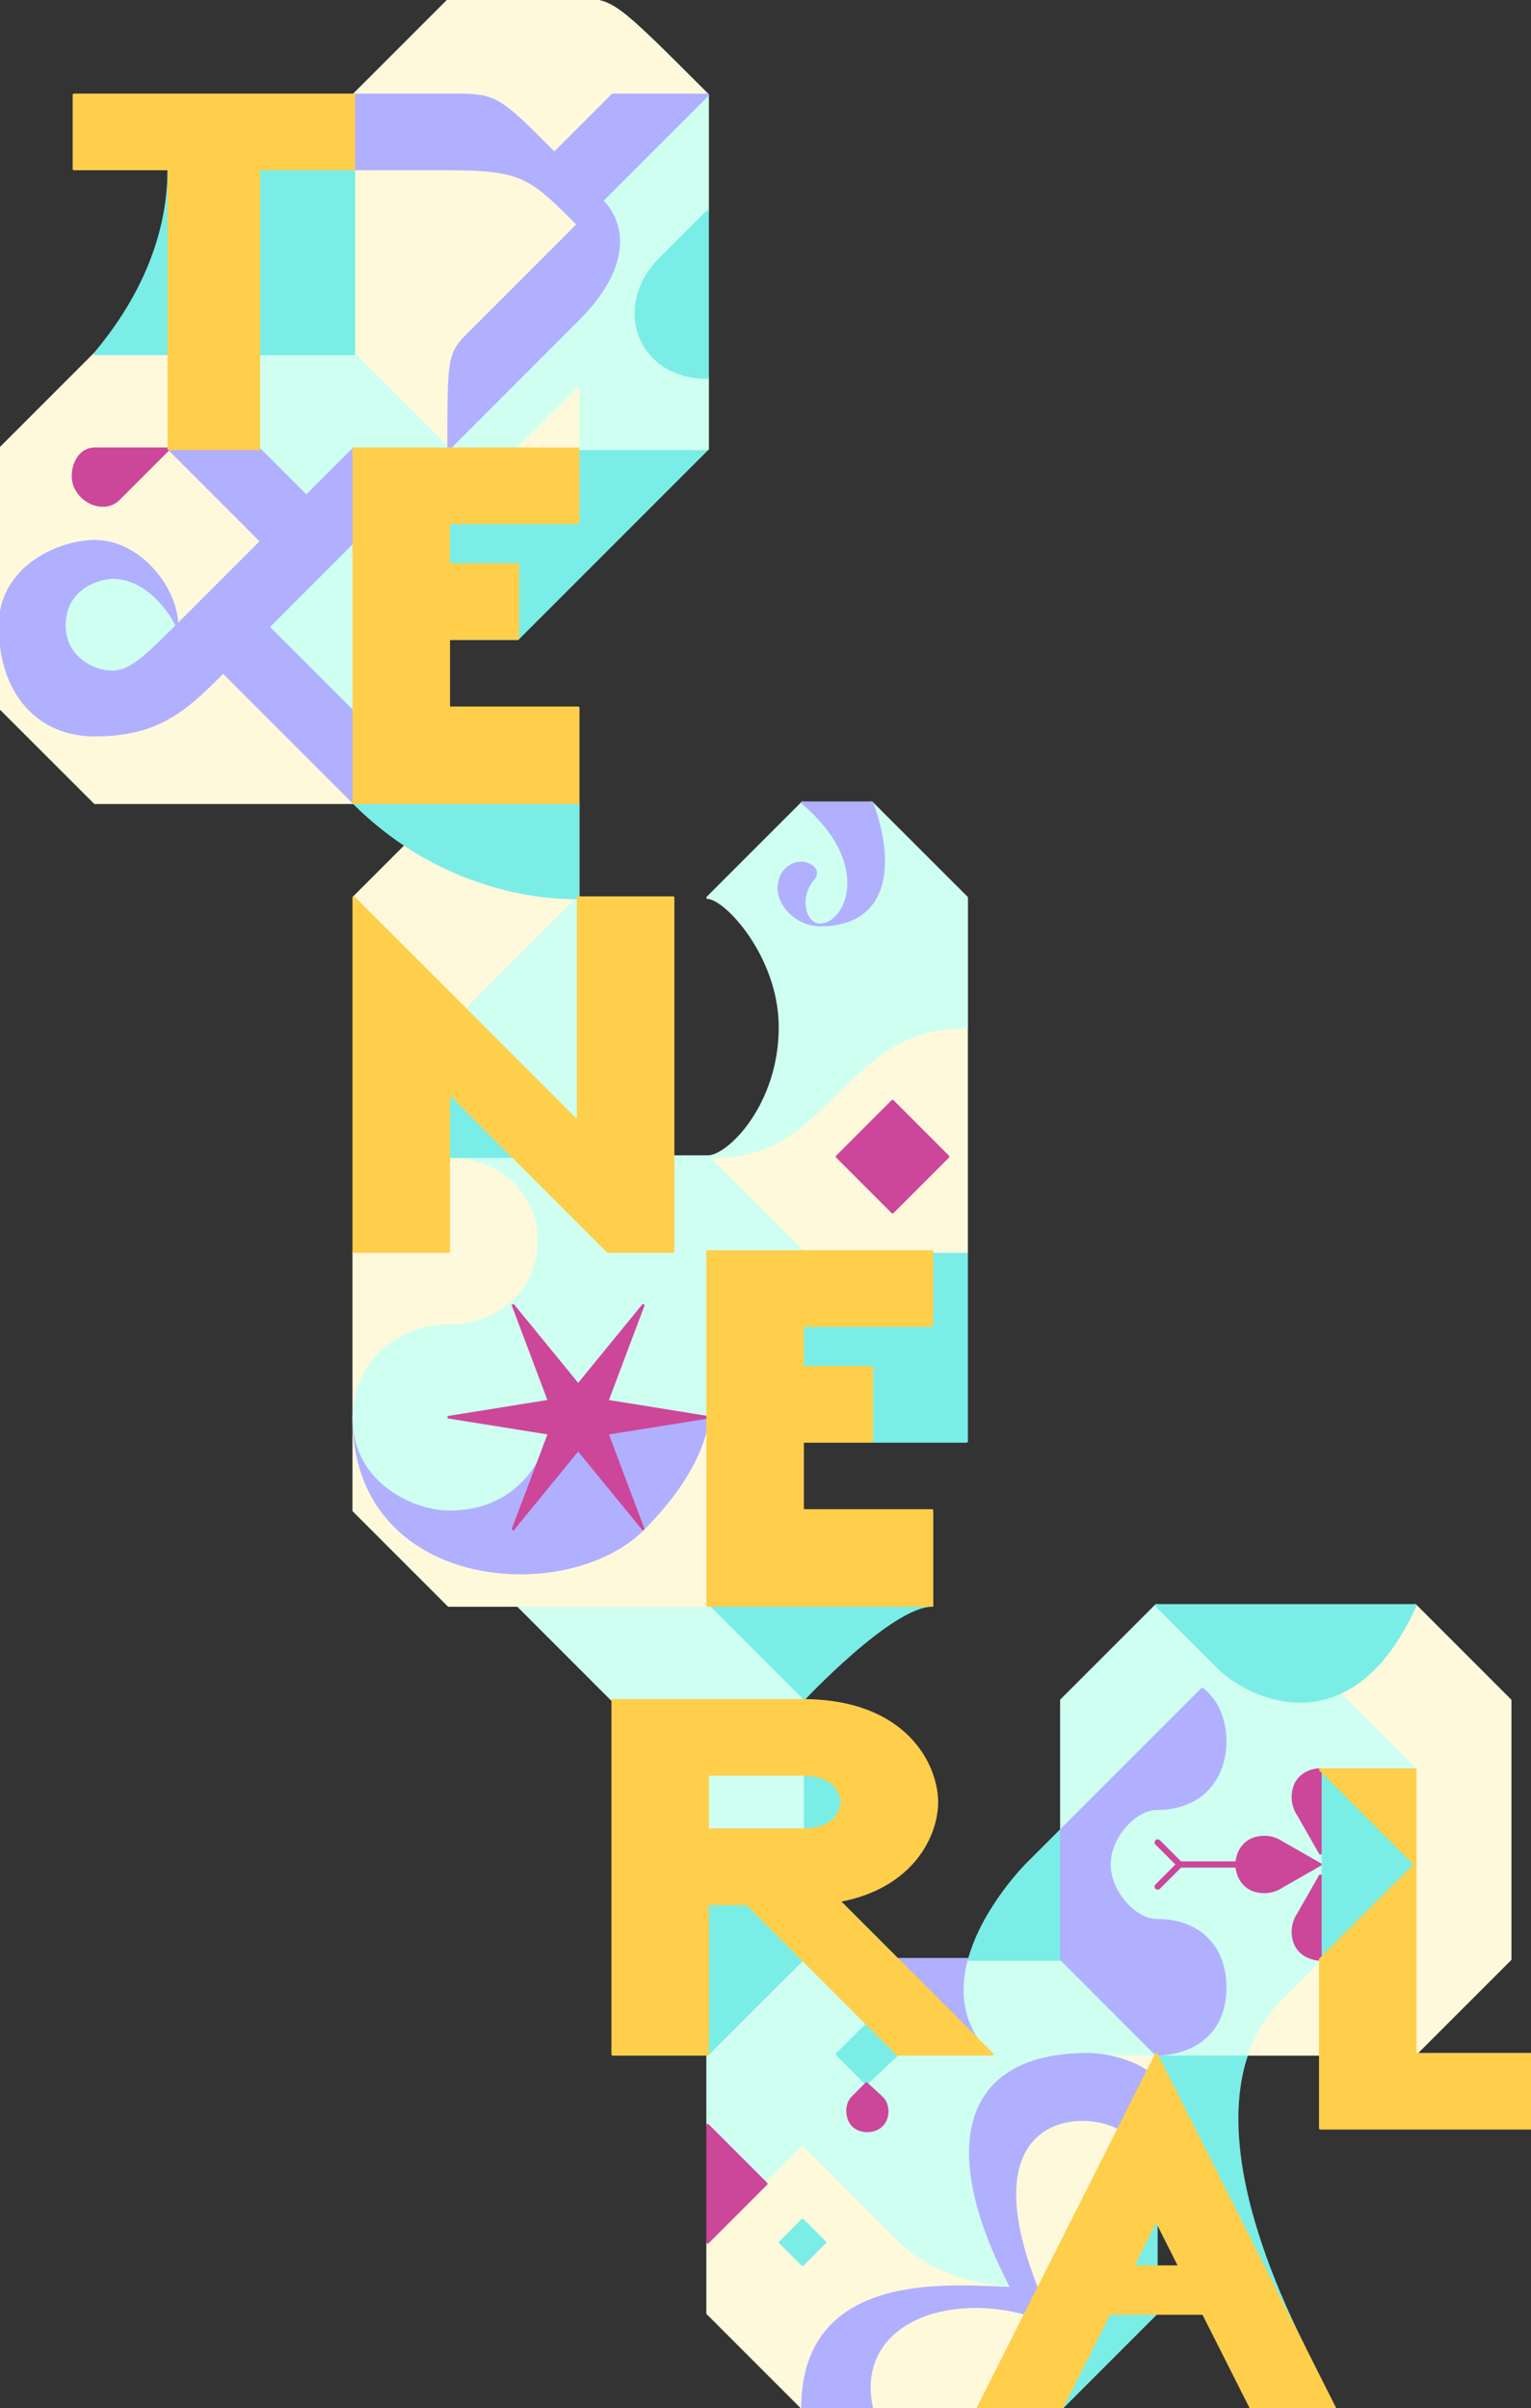 <?xml version="1.0" encoding="utf-8"?>
<!-- Generator: Adobe Illustrator 24.1.1, SVG Export Plug-In . SVG Version: 6.00 Build 0)  -->
<svg version="1.1" xmlns="http://www.w3.org/2000/svg" xmlns:xlink="http://www.w3.org/1999/xlink" x="0px" y="0px"
	 viewBox="0 0 1729.7 2720" style="enable-background:new 0 0 1729.7 2720;" xml:space="preserve">
<rect x="0" y="0" width="1729.7" height="2720" fill="#333333" stroke="none"/>
<style type="text/css">
	.st0{display:none;}
	.st1{display:inline;fill:#3B3128;stroke:#B0B0FF;stroke-width:3;stroke-linejoin:round;stroke-miterlimit:2;}
	.st2{display:inline;fill:#508694;stroke:#B0B0FF;stroke-width:3;stroke-linejoin:round;stroke-miterlimit:2;}
	.st3{fill:#7AEDE7;stroke:#7AEDE7;stroke-width:3;stroke-linejoin:round;stroke-miterlimit:2;}
	.st4{fill:#FFF9DC;stroke:#FFF9DC;stroke-width:3;stroke-linejoin:round;stroke-miterlimit:2;}
	.st5{fill:#CFFFF1;stroke:#CFFFF1;stroke-width:3;stroke-linejoin:round;stroke-miterlimit:2;}
	.st6{display:none;fill:#FFF9DC;stroke:#FFF9DC;stroke-width:3;stroke-linejoin:round;stroke-miterlimit:2;}
	.st7{fill:#B0B0FF;stroke:#B0B0FF;stroke-width:3;stroke-linejoin:round;stroke-miterlimit:2;}
	.st8{fill:none;}
	.st9{fill:#CFFFF1;stroke:#CC469A;stroke-width:7;stroke-linecap:round;stroke-linejoin:round;stroke-miterlimit:2;}
	.st10{fill:#CC469A;stroke:#CC469A;stroke-width:3;stroke-linejoin:round;stroke-miterlimit:2;}
	.st11{fill:#CC469A;stroke:#CC469A;stroke-width:3;stroke-linecap:round;stroke-linejoin:round;stroke-miterlimit:2;}
	.st12{fill:#FFCF4C;stroke:#FFCF4C;stroke-width:3;stroke-linejoin:round;stroke-miterlimit:2;}
	.st13{fill:#CFFFF1;stroke:#CC469A;stroke-width:5;stroke-miterlimit:2;}
</style>
<g id="Layer_2" class="st0">
	<rect x="-172" y="-106.5" class="st1" width="2077.3" height="2898.7"/>
	<line class="st2" x1="906.7" y1="1920.5" x2="1013.7" y2="1813.5"/>
</g>
<g id="Layer_1">
	<g id="XMLID_1_">
		<g id="XMLID_2_">
			<polygon class="st3" points="585,721.3 799.4,506.9 506.9,506.9 506.9,721.3 			"/>
			<polygon class="st4" points="653.2,906.7 653.2,1267.3 399.7,1013.9 508.5,905.1 			"/>
			<polygon class="st5" points="653.2,1013.9 526.5,1140.6 653.2,1267.3 			"/>
			<path class="st6" d="M510.1,1013.9V1121l-107.2-107.2C295.7,906.7,295.7,906.7,256.7,906.7h146.3L510.1,1013.9z"/>
			<path class="st3" d="M399.7,906.7h253.4l0,107.2C653.2,1013.9,515.8,1022.7,399.7,906.7z"/>
			<path class="st3" d="M799.5,1813.3l107.2,107.2c0,0,99.8-107,146.3-107.2H799.5z"/>
			<polygon class="st5" points="906.7,1920.5 692.3,1920.5 585.1,1813.3 799.5,1813.3 			"/>
			<path class="st4" d="M799.5,1600.8v212.5H506.9l-107.2-107.2v-105.3c0,0.8,0,1.6,0,2.4c0,0.9,0,1.8,0,2.7c0,0.8,0,1.7,0.1,2.5
				c0,0.5,0,1.1,0.1,1.6c0,0.7,0.1,1.3,0.1,2c0,0.7,0.1,1.3,0.1,2c0,0.8,0.1,1.7,0.2,2.5c0,0.2,0,0.3,0,0.5c0,0.8,0.1,1.5,0.2,2.3
				c0,0.1,0,0.2,0,0.3c0.1,0.7,0.1,1.3,0.2,2c0.1,1.6,0.3,3.1,0.5,4.7c0.1,0.8,0.2,1.5,0.3,2.2c0,0.1,0,0.1,0,0.2
				c0.1,0.7,0.2,1.5,0.3,2.2c0.1,0.7,0.2,1.4,0.3,2.1c0.3,1.7,0.5,3.3,0.8,4.9c0.1,0.6,0.2,1.2,0.3,1.8c0.3,1.6,0.6,3.2,1,4.8
				c0.1,0.5,0.2,1,0.3,1.5c0.1,0.6,0.3,1.2,0.4,1.8c0.1,0.6,0.3,1.2,0.4,1.8c0.2,1,0.5,2,0.8,3c0.2,0.7,0.4,1.3,0.5,2
				c0.2,0.6,0.3,1.2,0.5,1.8c0.2,0.6,0.3,1.2,0.5,1.8c0.2,0.6,0.4,1.2,0.6,1.8c0.1,0.5,0.3,0.9,0.4,1.4c0.3,0.9,0.6,1.9,0.9,2.8
				c0.2,0.5,0.3,1,0.5,1.5c0.2,0.6,0.4,1.1,0.6,1.7c0.2,0.5,0.4,1,0.6,1.5c0.2,0.6,0.5,1.3,0.7,1.9c0.3,0.6,0.5,1.3,0.8,1.9
				c0.3,0.8,0.7,1.6,1,2.4c0.3,0.7,0.6,1.3,0.9,2c0,0.1,0.1,0.1,0.1,0.2c0.3,0.7,0.6,1.3,0.9,2c0.3,0.7,0.6,1.4,1,2.1
				c0.3,0.7,0.7,1.4,1,2.1c0.3,0.6,0.6,1.2,0.9,1.8c0.1,0.1,0.2,0.3,0.2,0.5c0.3,0.5,0.5,1.1,0.8,1.6c0.4,0.8,0.9,1.6,1.3,2.4
				c0.3,0.6,0.6,1.1,0.9,1.7c0.4,0.7,0.7,1.3,1.1,1.9c0.3,0.5,0.6,1.1,0.9,1.6c0.3,0.5,0.6,1,0.9,1.5c0.4,0.5,0.7,1.1,1.1,1.6
				c0.7,1.1,1.4,2.1,2,3.1c0.3,0.5,0.7,1,1,1.5c1.7,2.4,3.4,4.8,5.2,7c0.4,0.5,0.8,1,1.1,1.4c0.8,1,1.6,2,2.4,2.9
				c0.5,0.5,0.9,1.1,1.4,1.6c0.4,0.5,0.8,0.9,1.2,1.4c0.3,0.3,0.5,0.6,0.8,0.9c0.5,0.5,1,1.1,1.5,1.6c0.5,0.5,1,1.1,1.5,1.6
				c3.3,3.4,6.7,6.7,10.3,9.8c0.5,0.5,1.1,0.9,1.6,1.4c0.5,0.4,0.9,0.8,1.4,1.2c0.9,0.8,1.9,1.5,2.8,2.3c0.4,0.4,0.9,0.7,1.3,1.1
				c2.6,2,5.3,4,8.1,5.8c0.6,0.4,1.2,0.8,1.8,1.2c0.6,0.4,1.2,0.8,1.8,1.2c0.6,0.4,1.2,0.8,1.8,1.2c0.6,0.4,1.2,0.8,1.8,1.1
				c0.6,0.4,1.2,0.7,1.8,1.1c0.6,0.4,1.2,0.7,1.8,1.1c0.6,0.4,1.2,0.7,1.9,1.1c1.9,1,3.7,2.1,5.6,3c0.6,0.3,1.3,0.7,1.9,1
				c5.7,2.9,11.6,5.5,17.6,7.8c0.7,0.3,1.3,0.5,2,0.8c1.3,0.5,2.6,1,4,1.4c0.7,0.3,1.4,0.5,2.1,0.7c0.7,0.2,1.4,0.5,2.1,0.7
				c0.7,0.2,1.4,0.5,2.1,0.7c0.7,0.2,1.4,0.4,2.1,0.6c0.7,0.2,1.4,0.4,2.1,0.6c0.8,0.2,1.6,0.5,2.4,0.7c1.3,0.4,2.6,0.7,3.9,1
				c0.7,0.2,1.4,0.4,2.1,0.5c0.1,0,0.2,0,0.3,0.1c1.3,0.3,2.6,0.6,3.9,0.9c0.7,0.2,1.4,0.3,2.2,0.5c0.7,0.2,1.4,0.3,2.1,0.4
				c0.7,0.1,1.4,0.3,2.1,0.4c1.4,0.3,2.8,0.5,4.3,0.8c0.7,0.1,1.4,0.2,2.1,0.4c1.4,0.2,2.9,0.5,4.3,0.7c2.9,0.4,5.7,0.8,8.6,1.1
				c3.6,0.4,7.2,0.7,10.8,0.9c9.3,0.6,18.6,0.6,27.8,0.2c10.1-0.5,20-1.7,29.8-3.4c4.9-0.9,9.7-1.9,14.4-3c0.8-0.2,1.6-0.4,2.4-0.6
				c3.1-0.8,6.3-1.7,9.3-2.6c0.8-0.2,1.5-0.5,2.3-0.7c1.5-0.5,3.1-1,4.6-1.5c0.8-0.3,1.5-0.5,2.3-0.8c1.5-0.5,3-1.1,4.5-1.6
				c2.2-0.8,4.4-1.7,6.6-2.6c1.4-0.6,2.9-1.2,4.3-1.9c2.8-1.3,5.6-2.6,8.3-4c1.4-0.7,2.7-1.4,4-2.1c12.6-6.9,23.9-15.1,33.4-24.6
				C799.5,1654.1,799.5,1600.8,799.5,1600.8z"/>
			<path class="st7" d="M685.9,1619l113.5-18.2c0,0,0,53.3-72.8,126.1L685.9,1619z"/>
			<path class="st4" d="M608.7,1401.8c0,31.4-13.6,56.3-34.4,72.8c-18.3,14.6-42.3,22.5-67.4,22.5c-53.6,0-107.2,38.6-107.2,103.7
				v-187.3h107.2v-107.2C561.5,1306.4,608.7,1342.8,608.7,1401.8z"/>
			<path class="st7" d="M653.2,1637.2l73.4,89.8c-86.3,86.3-326.9,69.8-326.9-126.1c0,76.2,72.7,103.7,107.2,103.7
				c33.4,0,83.9-10.5,110.8-78.3l-38,100.7L653.2,1637.2z"/>
			<path class="st7" d="M1121.1,2320.2l-87.7-87.7l-19.5-19.5h81.3C1085.4,2248.4,1087.9,2287.1,1121.1,2320.2z"/>
			<path class="st4" d="M1491.7,2213.1v107.2h-83c10.9-32,27.5-51.7,39.4-63.6L1491.7,2213.1z"/>
			<path class="st3" d="M1473.6,2651.7l-167.2-331.4h102.3C1388.6,2379.3,1388.2,2480.3,1473.6,2651.7z"/>
			<line class="st3" x1="1052.9" y1="1813.3" x2="799.5" y2="1813.3"/>
			<line class="st3" x1="1052.9" y1="1813.3" x2="799.5" y2="1813.3"/>
			<path class="st4" d="M1706.1,1920.5v292.5l-107.2,107.2v-321.6l-86.2-86.2c30.6-13.5,61-43.3,86.2-99.1L1706.1,1920.5z"/>
			<polygon class="st3" points="1598.9,2105.9 1491.7,2213.1 1491.7,1998.7 			"/>
			<path class="st5" d="M1598.9,1998.7h-107.2c-10.3,0-30.9,6.3-30.9,31.5c0,5.2,1.5,12.9,6,19.4l24.9,43.6v12.7l-43.6-24.9
				c-6.5-4.5-14.2-6-19.4-6c-25.2,0-31.5,20.6-31.5,30.9c0,10.3,6.3,30.9,31.5,30.9c5.2,0,12.9-1.5,19.4-6l43.6-24.9v12.7
				l-24.9,43.6c-4.5,6.5-6,14.2-6,19.4c0,25.2,20.6,31.5,30.9,31.5l-43.6,43.6c-11.9,11.9-28.5,31.6-39.4,63.6h-102.3
				c28.9,0,75.3-14.4,77.6-71.3c0-0.1,0-0.3,0-0.4c0.1-1.3,0.1-2.7,0.1-4.1c0-44.5-28.3-75.7-77.7-75.7c-23.6,0-53.1-31.5-53.1-63
				c0-31.5,29.5-63,53.1-63c53.1,0,77.7-36.6,77.7-75.7c0-25.2-9-46.1-25.8-59.5l-23,23l-136.1,136.1v-146.3l107.2-107.2l73.1,73.1
				c28.2,24.4,80.9,49.1,133.2,26L1598.9,1998.7z"/>
			<path class="st3" d="M1452.7,1813.3h146.2c-25.2,55.8-55.6,85.6-86.2,99.1c-52.3,23.1-105-1.6-133.2-26l-73.1-73.1H1452.7z"/>
			<path class="st3" d="M1306.4,2507.5v52.7h-26.6l18.5-36.8C1301.6,2518.3,1304.3,2512.9,1306.4,2507.5z"/>
			<path class="st4" d="M1306.4,2320.2l-10.2,20.1c-16.4-12.4-46.9-20.1-67.6-20.1H1306.4z"/>
			<path class="st3" d="M1306.4,2612.8L1199.2,2720l9-17.9l44.8-88.8c0.7-0.2,1.5-0.3,2.2-0.5H1306.4z"/>
			<path class="st5" d="M1143.1,2584.3c0,0-79.4-1.8-129.2-51.6l-107.2-107.2l-41,41l-66.2-66.2v-80.1l107.2-107.2l73.1,73.1
				l-34.1,34.1l33.1,33.1l-15.6,15.6c-7.8,7.8-7.6,23.6,0.5,31.7c8,8,24.1,8,32.1,0c8.5-8,8.5-23.9,0-31.7l-17-15.6l35-33.1h107.2
				c-33.1-33.1-35.6-71.9-25.9-107.2h104.1l93.5,93.5l13.7,13.7h-77.7C1092.6,2320.2,1056.6,2418.9,1143.1,2584.3z"/>
			<path class="st4" d="M1264.2,2403.8l-92.1,182.7C1092.5,2388.5,1220.4,2379.1,1264.2,2403.8z"/>
			<path class="st3" d="M1199.2,2066.8v146.3h-104.1c16-58.2,65-107.2,65-107.2L1199.2,2066.8z"/>
			<path class="st4" d="M1158.8,2612.8l-54.1,107.2H984.9C964.9,2629.7,1059.5,2586.5,1158.8,2612.8z"/>
			<path class="st4" d="M1013.9,2532.7c49.9,49.8,129.2,51.6,129.2,51.6c-53.9,0-236.4-26.4-236.4,135.7l-107.2-107.2v-80.1
				l66.2-66.2l41-41L1013.9,2532.7z M931.9,2532.7l-25.2-25.2l-25.2,25.2l25.2,25.2L931.9,2532.7z"/>
			<polygon class="st3" points="1013.9,2320.2 978.8,2353.4 945.7,2320.2 979.8,2286.2 			"/>
			<path class="st3" d="M951.2,2035.4c0,0,0,31.3-44.5,31.3v-62.7C951.2,2004.1,951.2,2035.4,951.2,2035.4z"/>
			<polygon class="st3" points="906.7,2507.5 931.9,2532.7 906.7,2557.9 881.5,2532.7 			"/>
			<rect x="799.5" y="2004.1" class="st5" width="107.2" height="62.7"/>
			<polygon class="st3" points="906.7,2213.1 799.5,2320.2 799.5,2150.4 844,2150.4 			"/>
			<polygon class="st3" points="1092,1413.6 1092,1628 984.8,1628 984.8,1544.4 906.7,1544.4 906.7,1497.2 1052.9,1497.2 
				1052.9,1413.6 			"/>
			<path class="st4" d="M935.7,1243.7c-48.1,48.1-79.9,62.7-136.3,62.7l107.2,107.2H1092v-253.5
				C1019.3,1160.1,984.8,1194.6,935.7,1243.7z M1008.4,1369.1l-62.7-62.7l62.7-62.7l62.7,62.7L1008.4,1369.1z"/>
			<path class="st5" d="M984.8,906.7c18.4,46.1,32.3,138.1-59,138.1c31.7,0,62.4-70-19.1-138.1l-107.2,107.2
				c20,0,81.8,65.9,81.8,146.3c0,88.1-58.1,146.3-81.8,146.3c56.3,0,88.2-14.6,136.3-62.7c49.1-49,83.6-83.6,156.3-83.6v-146.3
				L984.8,906.7z M879.9,1003.7c0-17.3,10.8-25.3,17.6-27.7c13.8-4.8,30.5,5.6,21.4,16.4c-18.8,22.1-9.1,50.9,5.8,52.3
				C897.5,1043.2,879.9,1020.8,879.9,1003.7z"/>
			<path class="st5" d="M906.7,1413.6H799.5v187.3l-113.6-18.2l40.7-107.9l-73.4,89.8l-73.4-89.8l-5.5-0.1l0,0
				c2.6-2.1,5.1-4.3,7.4-6.6c0.6-0.6,1.2-1.2,1.8-1.8c15.5-16.1,25.2-38,25.2-64.5c0-59-47.2-95.4-101.8-95.4h72.7l107.2,107.2h73.6
				v-107.2h39.1L906.7,1413.6z"/>
			<path class="st8" d="M881.2,1160.1c0,88.1-58.1,146.3-81.8,146.3h-39.1v-292.5h39.1C819.5,1013.9,881.2,1079.7,881.2,1160.1z"/>
			<path class="st5" d="M579.8,1474.7l40.7,108l-113.6,18.2l113.6,18.2l-2.5,6.8c-0.1,0.1-0.1,0.3-0.2,0.5
				c-26.9,67.7-77.5,78.3-110.8,78.3c-34.5,0-107.2-27.5-107.2-103.7c0-65.1,53.6-103.7,107.2-103.7c25.1,0,49.1-8,67.4-22.5
				L579.8,1474.7z"/>
			<polygon class="st3" points="579.6,1306.4 506.9,1306.4 506.9,1233.7 			"/>
			<path class="st5" d="M745.8,292.5c-53.6,53.6-24.5,134,53.6,134v80.4H653.2v-68.1L585,506.9h-78.1l146.2-146.3
				c58.5-58.5,53.6-107.2,26.8-134l119.5-119.5v131.8L745.8,292.5z"/>
			<path class="st3" d="M799.4,238.9v187.6c-78.1,0-107.2-80.4-53.6-134L799.4,238.9z"/>
			<path class="st4" d="M799.4,107.2H692.2l-65.9,65.9c-65.8-65.9-65.8-65.9-119.4-65.9H399.7L506.9,0h146.2
				C692.2,0,692.2,0,799.4,107.2z"/>
			<polygon class="st4" points="653.2,438.8 653.2,506.9 585,506.9 			"/>
			<path class="st4" d="M653.2,253.5L532.3,374.3c-25.4,25.4-25.4,25.4-25.4,132.6L399.7,399.7V190.8h107.2
				c44.8,0,68.2,2.6,88.5,13.2C613,213.3,628.3,228.6,653.2,253.5z"/>
			<polygon class="st5" points="506.9,506.9 399.7,506.9 346.1,560.5 292.5,506.9 292.5,399.7 399.7,399.7 			"/>
			<polygon class="st5" points="399.7,611.4 399.7,804.9 303,708.2 			"/>
			<rect x="292.5" y="190.8" class="st3" width="107.2" height="208.9"/>
			<path class="st4" d="M252.1,759l147.6,147.6H107.2L0,799.5v-92.7c0,74.5,41.8,123.6,107.2,123.6
				C180.8,830.3,211.6,799.5,252.1,759z"/>
			<path class="st4" d="M295.2,611.4l-95.4,95.4c0-41.8-41.8-95.4-92.7-95.4C65.4,611.4,0,641.4,0,706.8V506.9l107.2-107.2h83.6
				v107.2h-83.6c-21.6,0-29.2,28.2-22.1,43.4c9.6,20.4,35.1,27.1,48.7,13.5l56.9-56.9L295.2,611.4z"/>
			<path class="st3" d="M190.8,190.8v208.9h-83.6C174.4,319.8,190.8,245.3,190.8,190.8z"/>
			<path class="st5" d="M127.2,652.3c37.8,0,64.2,36.4,72.7,54.5c-33.4,33.4-52.3,52.2-72.7,52.2c-23.6,0-54.5-17.7-54.5-52.2
				C72.7,665,109,653,127.2,652.3z"/>
			<polyline class="st9" points="1397.2,2105.9 1332.9,2105.9 1308,2081 			"/>
			<path class="st10" d="M1491.7,2213L1491.7,2213c-10.3,0-30.9-6.3-30.9-31.5c0-5.2,1.5-12.9,6-19.4l24.9-43.6V2213z"/>
			<path class="st10" d="M1491.7,1998.7v94.5l-24.9-43.6c-4.5-6.5-6-14.2-6-19.4C1460.8,2004.9,1481.4,1998.7,1491.7,1998.7z"/>
			<path class="st11" d="M1491.7,2105.9l-43.6,24.9c-6.5,4.5-14.2,6-19.4,6c-25.2,0-31.5-20.6-31.5-30.9c0-10.3,6.3-30.9,31.5-30.9
				c5.2,0,12.9,1.5,19.4,6L1491.7,2105.9z"/>
			<path class="st10" d="M995.9,2369c8.5,7.8,8.5,23.6,0,31.7c-8,8-24.1,8-32.1,0c-8-8-8.3-23.9-0.5-31.7l15.6-15.6L995.9,2369z"/>
			<polygon class="st10" points="865.7,2466.5 799.5,2532.7 799.5,2400.3 			"/>
			<polygon class="st10" points="1008.4,1243.7 1071.1,1306.4 1008.4,1369.1 945.7,1306.4 			"/>
			<path class="st10" d="M190.8,506.9l-56.9,56.9c-13.6,13.6-39.1,6.9-48.7-13.5c-7.2-15.2,0.4-43.4,22-43.4H190.8z"/>
			<path class="st7" d="M1384.1,2244.5c0,1.3,0,2.7-0.1,4.1c0,0.1,0,0.2,0,0.4c-2.3,56.9-48.7,71.3-77.6,71.3l-13.7-13.7l-93.5-93.5
				v-146.3l136.1-136.1l23-23c16.8,13.4,25.8,34.3,25.8,59.5c0,39.1-24.6,75.7-77.7,75.7c-23.6,0-53.1,31.5-53.1,63
				c0,31.5,29.5,63,53.1,63C1355.8,2168.8,1384.1,2200,1384.1,2244.5z"/>
			<path class="st7" d="M1296.2,2340.3l-32,63.5c-43.8-24.7-171.7-15.4-92.1,182.7l-6.7,13.2l-6.6,13.2
				c-99.3-26.3-193.9,17-173.9,107.2h-78.2c0-162,182.5-135.7,236.4-135.7c-86.4-165.4-50.5-264.1,85.6-264.1
				C1249.3,2320.2,1279.8,2327.9,1296.2,2340.3z"/>
			<path class="st7" d="M984.8,906.7c18.4,46,32.3,138.1-59,138.1c31.7,0,62.4-70-19.1-138.1H984.8z"/>
			<path class="st7" d="M897.5,976c13.8-4.8,30.5,5.5,21.4,16.4c-18.8,22.1-9.1,50.9,5.8,52.3c-27.2-1.5-44.7-23.9-44.7-41
				C879.9,986.4,890.8,978.4,897.5,976z"/>
			<path class="st7" d="M679.9,226.7c26.8,26.8,31.7,75.5-26.8,134L506.9,506.9c0-107.2,0-107.2,25.4-132.6l120.8-120.8
				c-24.9-24.9-40.2-40.2-57.8-49.4c-20.3-10.6-43.7-13.3-88.5-13.3H399.7v-83.6h107.2c53.6,0,53.6,0,119.4,65.9l65.9-65.9h107.2
				L679.9,226.7z"/>
			<path class="st7" d="M399.7,611.4L303,708.2l96.8,96.7v101.8L252.1,759c-40.4,40.4-71.3,71.3-144.9,71.3
				C41.8,830.3,0,781.3,0,706.8c0-65.4,65.4-95.4,107.2-95.4c50.8,0,92.7,53.6,92.7,95.4c-8.5-18.2-34.9-54.5-72.7-54.5
				C109,653,72.7,665,72.7,706.8c0,34.5,30.9,52.2,54.5,52.2c20.4,0,39.2-18.8,72.7-52.2l95.4-95.4L190.8,506.9h101.7l53.6,53.6
				l53.6-53.6V611.4z"/>
			<polygon class="st12" points="1729.7,2320.2 1729.7,2403.8 1491.7,2403.8 1491.7,2213.1 1598.9,2105.9 1598.9,2320.2 			"/>
			<polygon class="st12" points="1598.9,1998.7 1598.9,2105.9 1491.7,1998.7 			"/>
			<path class="st12" d="M1476.4,2657.2c-0.9-1.8-1.9-3.7-2.8-5.5l-167.2-331.4l-10.2,20.1l-32,63.5l-92.1,182.7l-6.7,13.2
				l-6.6,13.2l-54.1,107.2h94.5l9-17.9l44.8-88.8l0.3-0.5h106.2l54.1,107.2h94.5L1476.4,2657.2z M1279.8,2560.2l18.5-36.8l8-15.9
				l26.5,52.7H1279.8z"/>
			<path class="st12" d="M1033.4,2232.6l-19.5-19.5l-66.2-66.2c83.9-15.5,110.7-74.6,110.7-111.4c0-41.3-34.7-114.9-151.7-114.9
				H692.3v399.7h107.2v-169.9H844l62.7,62.7l73.1,73.1l34.1,34.1h107.2L1033.4,2232.6z M799.5,2066.8v-62.7h107.2
				c44.5,0,44.5,31.3,44.5,31.3s0,31.3-44.5,31.3H799.5z"/>
			<polygon class="st12" points="760.4,1013.9 760.4,1413.6 686.8,1413.6 579.6,1306.4 506.9,1233.7 506.9,1413.6 399.7,1413.6 
				399.7,1013.9 506.9,1121 599.6,1213.7 653.2,1267.3 653.2,1013.9 			"/>
			<polygon class="st12" points="506.9,590.5 506.9,637.7 585,637.7 585,721.3 506.9,721.3 506.9,799.5 653.2,799.5 653.2,906.7 
				399.7,906.7 399.7,506.9 653.2,506.9 653.2,590.5 			"/>
			<polygon class="st12" points="399.7,107.2 399.7,190.8 292.5,190.8 292.5,506.9 190.8,506.9 190.8,190.8 83.6,190.8 83.6,107.2 
							"/>
			<path class="st10" d="M799.5,1600.8L685.9,1619l40.7,107.9l-73.4-89.8l-73.4,89.8l38-100.7c0.1-0.1,0.1-0.3,0.2-0.5
				c0.9-2.2,1.7-4.5,2.5-6.8l-113.6-18.2l113.6-18.2l-40.7-108l73.4,89.8l73.4-89.8l-40.7,108L799.5,1600.8z"/>
			<line class="st9" x1="1332.9" y1="2105.9" x2="1308" y2="2130.8"/>
			<polygon class="st12" points="906.7,1497.2 906.7,1544.4 984.8,1544.4 984.8,1628 906.7,1628 906.7,1706.1 1052.9,1706.1 
				1052.9,1813.3 799.5,1813.3 799.5,1413.6 1052.9,1413.6 1052.9,1497.2 			"/>
			<path class="st3" d="M510.1,1121"/>
		</g>
	</g>
	<line class="st13" x1="1332.9" y1="2105.9" x2="1307.7" y2="2131.1"/>
</g>
</svg>
